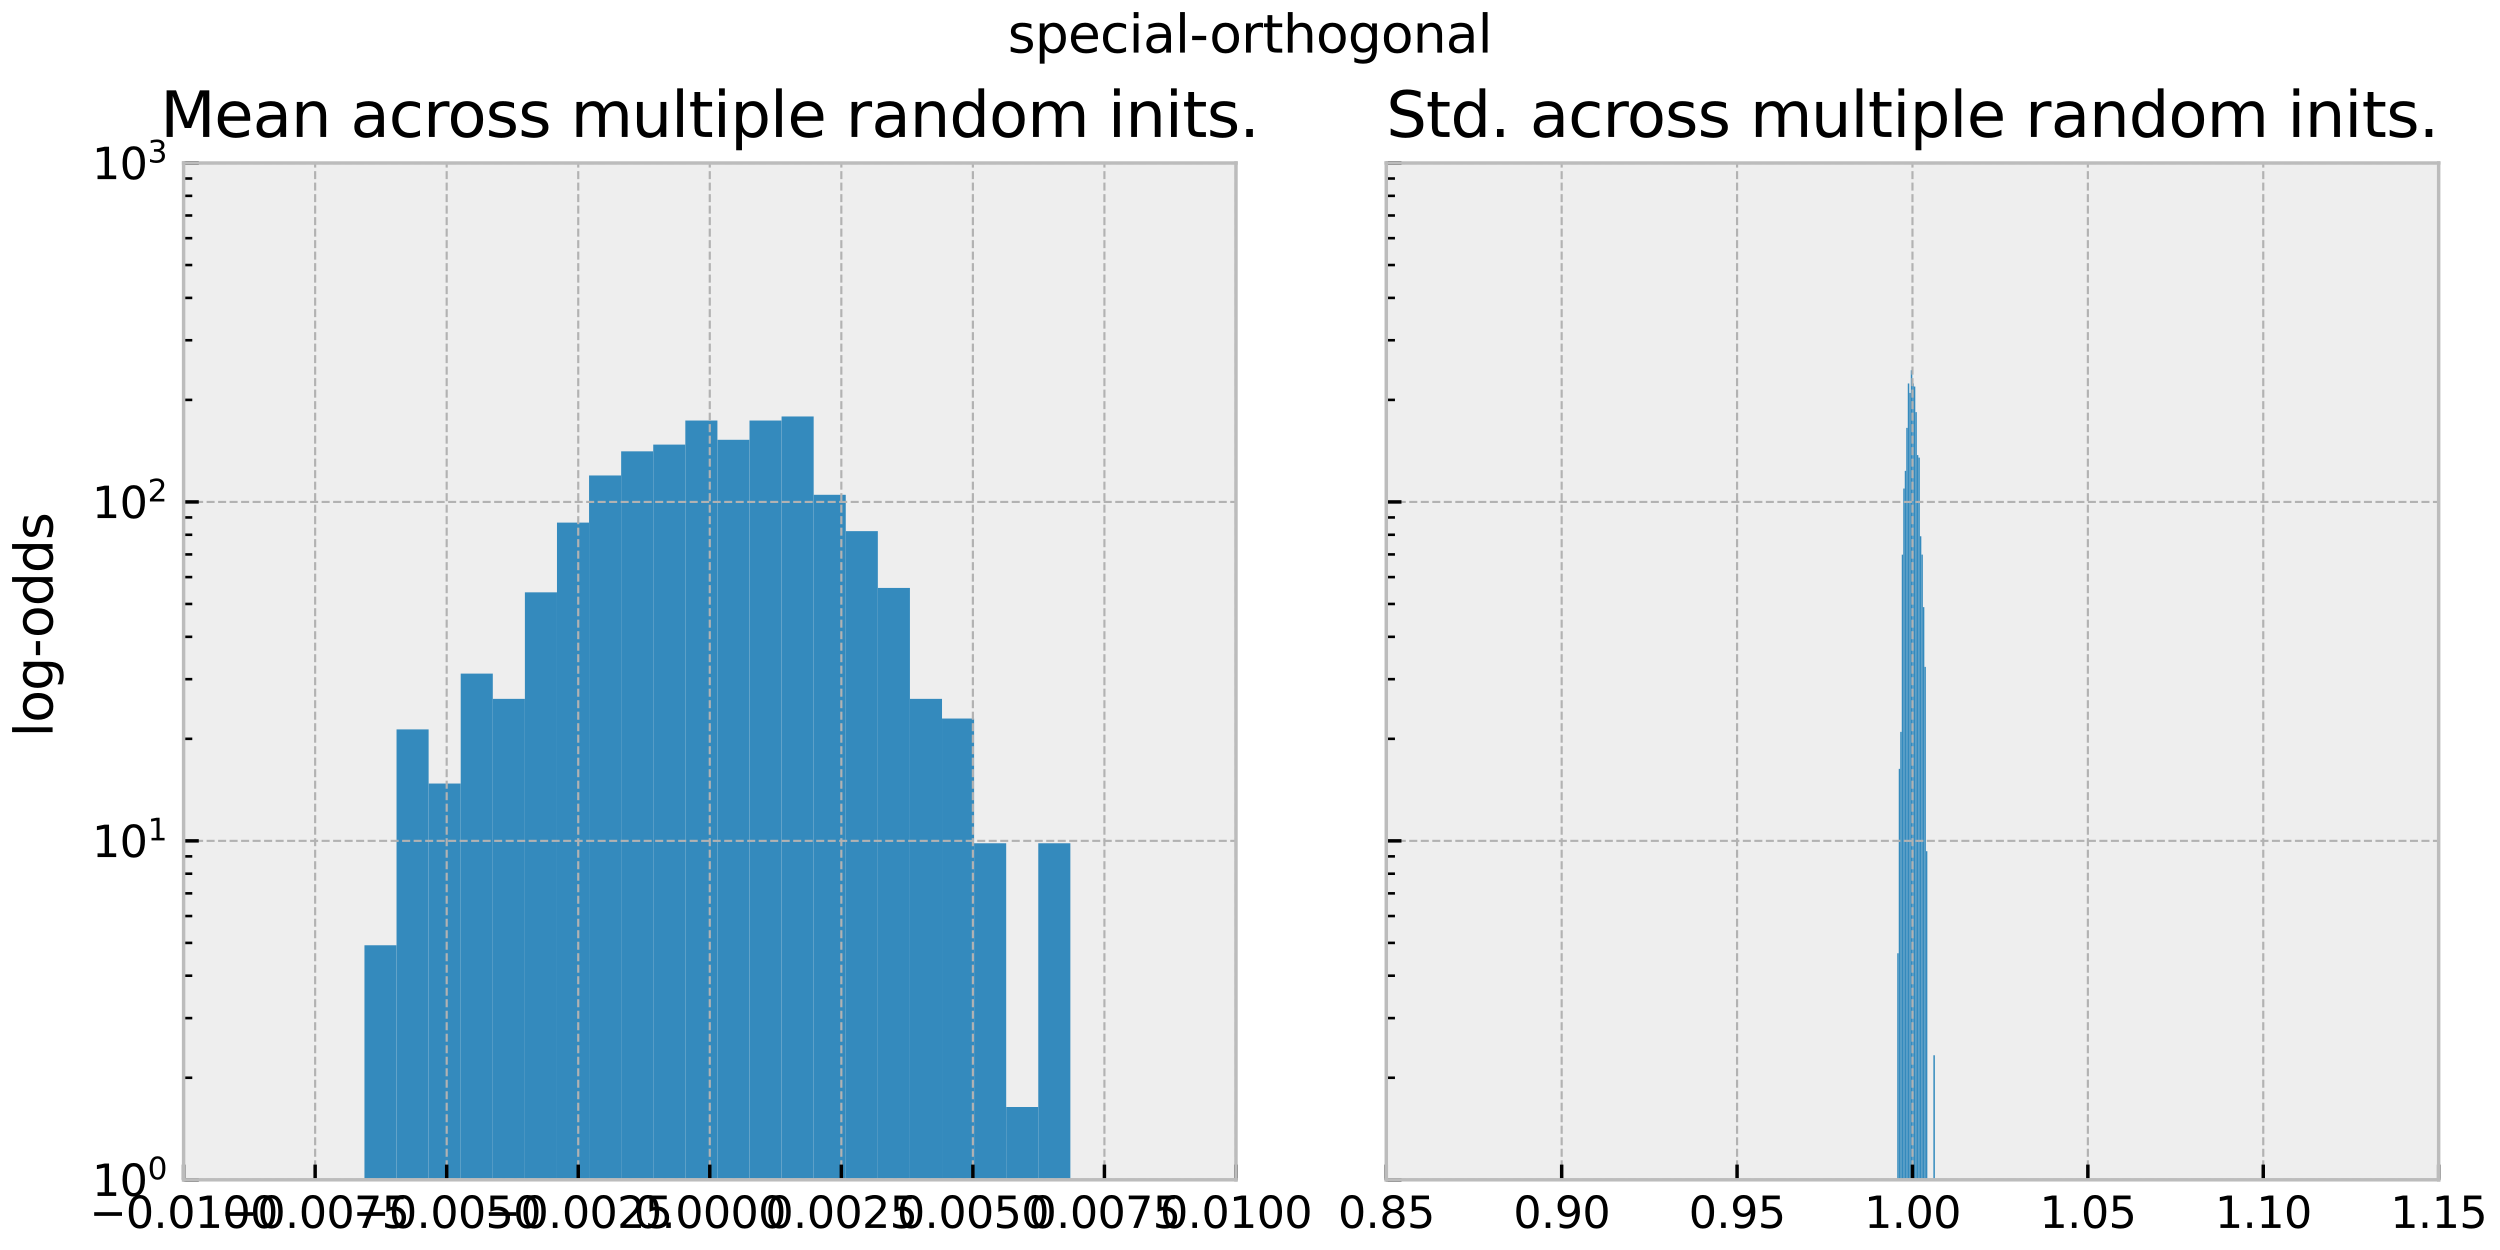 <?xml version="1.0" encoding="utf-8" standalone="no"?>
<!DOCTYPE svg PUBLIC "-//W3C//DTD SVG 1.1//EN"
  "http://www.w3.org/Graphics/SVG/1.1/DTD/svg11.dtd">
<svg xmlns:xlink="http://www.w3.org/1999/xlink" width="576pt" height="288pt" viewBox="0 0 576 288" xmlns="http://www.w3.org/2000/svg" version="1.1">
 <defs>
  <style type="text/css">*{stroke-linejoin: round; stroke-linecap: butt}</style>
 </defs>
 <g id="figure_1">
  <g id="patch_1">
   <path d="M 0 288 
L 576 288 
L 576 0 
L 0 0 
z
" style="fill: #ffffff"/>
  </g>
  <g id="axes_1">
   <g id="patch_2">
    <path d="M 42.3 271.822 
L 284.769 271.822 
L 284.769 37.556 
L 42.3 37.556 
z
" style="fill: #eeeeee"/>
   </g>
   <g id="patch_3">
    <path d="M 83.97 78360.293 
L 91.363 78360.293 
L 91.363 217.789 
L 83.97 217.789 
z
" clip-path="url(#p11e257afd2)" style="fill: #348abd"/>
   </g>
   <g id="patch_4">
    <path d="M 91.363 78360.293 
L 98.756 78360.293 
L 98.756 168.061 
L 91.363 168.061 
z
" clip-path="url(#p11e257afd2)" style="fill: #348abd"/>
   </g>
   <g id="patch_5">
    <path d="M 98.756 78360.293 
L 106.148 78360.293 
L 106.148 180.531 
L 98.756 180.531 
z
" clip-path="url(#p11e257afd2)" style="fill: #348abd"/>
   </g>
   <g id="patch_6">
    <path d="M 106.148 78360.293 
L 113.541 78360.293 
L 113.541 155.191 
L 106.148 155.191 
z
" clip-path="url(#p11e257afd2)" style="fill: #348abd"/>
   </g>
   <g id="patch_7">
    <path d="M 113.541 78360.293 
L 120.934 78360.293 
L 120.934 161.019 
L 113.541 161.019 
z
" clip-path="url(#p11e257afd2)" style="fill: #348abd"/>
   </g>
   <g id="patch_8">
    <path d="M 120.934 78360.293 
L 128.327 78360.293 
L 128.327 136.468 
L 120.934 136.468 
z
" clip-path="url(#p11e257afd2)" style="fill: #348abd"/>
   </g>
   <g id="patch_9">
    <path d="M 128.327 78360.293 
L 135.719 78360.293 
L 135.719 120.401 
L 128.327 120.401 
z
" clip-path="url(#p11e257afd2)" style="fill: #348abd"/>
   </g>
   <g id="patch_10">
    <path d="M 135.719 78360.293 
L 143.112 78360.293 
L 143.112 109.543 
L 135.719 109.543 
z
" clip-path="url(#p11e257afd2)" style="fill: #348abd"/>
   </g>
   <g id="patch_11">
    <path d="M 143.112 78360.293 
L 150.505 78360.293 
L 150.505 103.985 
L 143.112 103.985 
z
" clip-path="url(#p11e257afd2)" style="fill: #348abd"/>
   </g>
   <g id="patch_12">
    <path d="M 150.505 78360.293 
L 157.898 78360.293 
L 157.898 102.443 
L 150.505 102.443 
z
" clip-path="url(#p11e257afd2)" style="fill: #348abd"/>
   </g>
   <g id="patch_13">
    <path d="M 157.898 78360.293 
L 165.291 78360.293 
L 165.291 96.894 
L 157.898 96.894 
z
" clip-path="url(#p11e257afd2)" style="fill: #348abd"/>
   </g>
   <g id="patch_14">
    <path d="M 165.291 78360.293 
L 172.683 78360.293 
L 172.683 101.331 
L 165.291 101.331 
z
" clip-path="url(#p11e257afd2)" style="fill: #348abd"/>
   </g>
   <g id="patch_15">
    <path d="M 172.683 78360.293 
L 180.076 78360.293 
L 180.076 96.894 
L 172.683 96.894 
z
" clip-path="url(#p11e257afd2)" style="fill: #348abd"/>
   </g>
   <g id="patch_16">
    <path d="M 180.076 78360.293 
L 187.469 78360.293 
L 187.469 95.947 
L 180.076 95.947 
z
" clip-path="url(#p11e257afd2)" style="fill: #348abd"/>
   </g>
   <g id="patch_17">
    <path d="M 187.469 78360.293 
L 194.862 78360.293 
L 194.862 114.005 
L 187.469 114.005 
z
" clip-path="url(#p11e257afd2)" style="fill: #348abd"/>
   </g>
   <g id="patch_18">
    <path d="M 194.862 78360.293 
L 202.254 78360.293 
L 202.254 122.377 
L 194.862 122.377 
z
" clip-path="url(#p11e257afd2)" style="fill: #348abd"/>
   </g>
   <g id="patch_19">
    <path d="M 202.254 78360.293 
L 209.647 78360.293 
L 209.647 135.456 
L 202.254 135.456 
z
" clip-path="url(#p11e257afd2)" style="fill: #348abd"/>
   </g>
   <g id="patch_20">
    <path d="M 209.647 78360.293 
L 217.04 78360.293 
L 217.04 161.019 
L 209.647 161.019 
z
" clip-path="url(#p11e257afd2)" style="fill: #348abd"/>
   </g>
   <g id="patch_21">
    <path d="M 217.04 78360.293 
L 224.433 78360.293 
L 224.433 165.547 
L 217.04 165.547 
z
" clip-path="url(#p11e257afd2)" style="fill: #348abd"/>
   </g>
   <g id="patch_22">
    <path d="M 224.433 78360.293 
L 231.826 78360.293 
L 231.826 194.282 
L 224.433 194.282 
z
" clip-path="url(#p11e257afd2)" style="fill: #348abd"/>
   </g>
   <g id="patch_23">
    <path d="M 231.826 78360.293 
L 239.218 78360.293 
L 239.218 255.047 
L 231.826 255.047 
z
" clip-path="url(#p11e257afd2)" style="fill: #348abd"/>
   </g>
   <g id="patch_24">
    <path d="M 239.218 78360.293 
L 246.611 78360.293 
L 246.611 194.282 
L 239.218 194.282 
z
" clip-path="url(#p11e257afd2)" style="fill: #348abd"/>
   </g>
   <g id="matplotlib.axis_1">
    <g id="xtick_1">
     <g id="line2d_1">
      <path d="M 42.3 271.822 
L 42.3 37.556 
" clip-path="url(#p11e257afd2)" style="fill: none; stroke-dasharray: 1.85,0.8; stroke-dashoffset: 0; stroke: #b2b2b2; stroke-width: 0.5"/>
     </g>
     <g id="line2d_2">
      <defs>
       <path id="mfe37fc5cc6" d="M 0 0 
L 0 -3.5 
" style="stroke: #000000; stroke-width: 0.8"/>
      </defs>
      <g>
       <use xlink:href="#mfe37fc5cc6" x="42.3" y="271.822" style="stroke: #000000; stroke-width: 0.8"/>
      </g>
     </g>
     <g id="text_1">
      <!-- −0.0100 -->
      <g transform="translate(20.614 282.92)scale(0.1 -0.1)">
       <defs>
        <path id="DejaVuSans-2212" d="M 678 2272 
L 4684 2272 
L 4684 1741 
L 678 1741 
L 678 2272 
z
" transform="scale(0.016)"/>
        <path id="DejaVuSans-30" d="M 2034 4250 
Q 1547 4250 1301 3770 
Q 1056 3291 1056 2328 
Q 1056 1369 1301 889 
Q 1547 409 2034 409 
Q 2525 409 2770 889 
Q 3016 1369 3016 2328 
Q 3016 3291 2770 3770 
Q 2525 4250 2034 4250 
z
M 2034 4750 
Q 2819 4750 3233 4129 
Q 3647 3509 3647 2328 
Q 3647 1150 3233 529 
Q 2819 -91 2034 -91 
Q 1250 -91 836 529 
Q 422 1150 422 2328 
Q 422 3509 836 4129 
Q 1250 4750 2034 4750 
z
" transform="scale(0.016)"/>
        <path id="DejaVuSans-2e" d="M 684 794 
L 1344 794 
L 1344 0 
L 684 0 
L 684 794 
z
" transform="scale(0.016)"/>
        <path id="DejaVuSans-31" d="M 794 531 
L 1825 531 
L 1825 4091 
L 703 3866 
L 703 4441 
L 1819 4666 
L 2450 4666 
L 2450 531 
L 3481 531 
L 3481 0 
L 794 0 
L 794 531 
z
" transform="scale(0.016)"/>
       </defs>
       <use xlink:href="#DejaVuSans-2212"/>
       <use xlink:href="#DejaVuSans-30" x="83.789"/>
       <use xlink:href="#DejaVuSans-2e" x="147.412"/>
       <use xlink:href="#DejaVuSans-30" x="179.199"/>
       <use xlink:href="#DejaVuSans-31" x="242.822"/>
       <use xlink:href="#DejaVuSans-30" x="306.445"/>
       <use xlink:href="#DejaVuSans-30" x="370.068"/>
      </g>
     </g>
    </g>
    <g id="xtick_2">
     <g id="line2d_3">
      <path d="M 72.608 271.822 
L 72.608 37.556 
" clip-path="url(#p11e257afd2)" style="fill: none; stroke-dasharray: 1.85,0.8; stroke-dashoffset: 0; stroke: #b2b2b2; stroke-width: 0.5"/>
     </g>
     <g id="line2d_4">
      <g>
       <use xlink:href="#mfe37fc5cc6" x="72.608" y="271.822" style="stroke: #000000; stroke-width: 0.8"/>
      </g>
     </g>
     <g id="text_2">
      <!-- −0.0075 -->
      <g transform="translate(50.923 282.92)scale(0.1 -0.1)">
       <defs>
        <path id="DejaVuSans-37" d="M 525 4666 
L 3525 4666 
L 3525 4397 
L 1831 0 
L 1172 0 
L 2766 4134 
L 525 4134 
L 525 4666 
z
" transform="scale(0.016)"/>
        <path id="DejaVuSans-35" d="M 691 4666 
L 3169 4666 
L 3169 4134 
L 1269 4134 
L 1269 2991 
Q 1406 3038 1543 3061 
Q 1681 3084 1819 3084 
Q 2600 3084 3056 2656 
Q 3513 2228 3513 1497 
Q 3513 744 3044 326 
Q 2575 -91 1722 -91 
Q 1428 -91 1123 -41 
Q 819 9 494 109 
L 494 744 
Q 775 591 1075 516 
Q 1375 441 1709 441 
Q 2250 441 2565 725 
Q 2881 1009 2881 1497 
Q 2881 1984 2565 2268 
Q 2250 2553 1709 2553 
Q 1456 2553 1204 2497 
Q 953 2441 691 2322 
L 691 4666 
z
" transform="scale(0.016)"/>
       </defs>
       <use xlink:href="#DejaVuSans-2212"/>
       <use xlink:href="#DejaVuSans-30" x="83.789"/>
       <use xlink:href="#DejaVuSans-2e" x="147.412"/>
       <use xlink:href="#DejaVuSans-30" x="179.199"/>
       <use xlink:href="#DejaVuSans-30" x="242.822"/>
       <use xlink:href="#DejaVuSans-37" x="306.445"/>
       <use xlink:href="#DejaVuSans-35" x="370.068"/>
      </g>
     </g>
    </g>
    <g id="xtick_3">
     <g id="line2d_5">
      <path d="M 102.917 271.822 
L 102.917 37.556 
" clip-path="url(#p11e257afd2)" style="fill: none; stroke-dasharray: 1.85,0.8; stroke-dashoffset: 0; stroke: #b2b2b2; stroke-width: 0.5"/>
     </g>
     <g id="line2d_6">
      <g>
       <use xlink:href="#mfe37fc5cc6" x="102.917" y="271.822" style="stroke: #000000; stroke-width: 0.8"/>
      </g>
     </g>
     <g id="text_3">
      <!-- −0.0050 -->
      <g transform="translate(81.232 282.92)scale(0.1 -0.1)">
       <use xlink:href="#DejaVuSans-2212"/>
       <use xlink:href="#DejaVuSans-30" x="83.789"/>
       <use xlink:href="#DejaVuSans-2e" x="147.412"/>
       <use xlink:href="#DejaVuSans-30" x="179.199"/>
       <use xlink:href="#DejaVuSans-30" x="242.822"/>
       <use xlink:href="#DejaVuSans-35" x="306.445"/>
       <use xlink:href="#DejaVuSans-30" x="370.068"/>
      </g>
     </g>
    </g>
    <g id="xtick_4">
     <g id="line2d_7">
      <path d="M 133.226 271.822 
L 133.226 37.556 
" clip-path="url(#p11e257afd2)" style="fill: none; stroke-dasharray: 1.85,0.8; stroke-dashoffset: 0; stroke: #b2b2b2; stroke-width: 0.5"/>
     </g>
     <g id="line2d_8">
      <g>
       <use xlink:href="#mfe37fc5cc6" x="133.226" y="271.822" style="stroke: #000000; stroke-width: 0.8"/>
      </g>
     </g>
     <g id="text_4">
      <!-- −0.0025 -->
      <g transform="translate(111.54 282.92)scale(0.1 -0.1)">
       <defs>
        <path id="DejaVuSans-32" d="M 1228 531 
L 3431 531 
L 3431 0 
L 469 0 
L 469 531 
Q 828 903 1448 1529 
Q 2069 2156 2228 2338 
Q 2531 2678 2651 2914 
Q 2772 3150 2772 3378 
Q 2772 3750 2511 3984 
Q 2250 4219 1831 4219 
Q 1534 4219 1204 4116 
Q 875 4013 500 3803 
L 500 4441 
Q 881 4594 1212 4672 
Q 1544 4750 1819 4750 
Q 2544 4750 2975 4387 
Q 3406 4025 3406 3419 
Q 3406 3131 3298 2873 
Q 3191 2616 2906 2266 
Q 2828 2175 2409 1742 
Q 1991 1309 1228 531 
z
" transform="scale(0.016)"/>
       </defs>
       <use xlink:href="#DejaVuSans-2212"/>
       <use xlink:href="#DejaVuSans-30" x="83.789"/>
       <use xlink:href="#DejaVuSans-2e" x="147.412"/>
       <use xlink:href="#DejaVuSans-30" x="179.199"/>
       <use xlink:href="#DejaVuSans-30" x="242.822"/>
       <use xlink:href="#DejaVuSans-32" x="306.445"/>
       <use xlink:href="#DejaVuSans-35" x="370.068"/>
      </g>
     </g>
    </g>
    <g id="xtick_5">
     <g id="line2d_9">
      <path d="M 163.534 271.822 
L 163.534 37.556 
" clip-path="url(#p11e257afd2)" style="fill: none; stroke-dasharray: 1.85,0.8; stroke-dashoffset: 0; stroke: #b2b2b2; stroke-width: 0.5"/>
     </g>
     <g id="line2d_10">
      <g>
       <use xlink:href="#mfe37fc5cc6" x="163.534" y="271.822" style="stroke: #000000; stroke-width: 0.8"/>
      </g>
     </g>
     <g id="text_5">
      <!-- 0.0000 -->
      <g transform="translate(146.039 282.92)scale(0.1 -0.1)">
       <use xlink:href="#DejaVuSans-30"/>
       <use xlink:href="#DejaVuSans-2e" x="63.623"/>
       <use xlink:href="#DejaVuSans-30" x="95.41"/>
       <use xlink:href="#DejaVuSans-30" x="159.033"/>
       <use xlink:href="#DejaVuSans-30" x="222.656"/>
       <use xlink:href="#DejaVuSans-30" x="286.279"/>
      </g>
     </g>
    </g>
    <g id="xtick_6">
     <g id="line2d_11">
      <path d="M 193.843 271.822 
L 193.843 37.556 
" clip-path="url(#p11e257afd2)" style="fill: none; stroke-dasharray: 1.85,0.8; stroke-dashoffset: 0; stroke: #b2b2b2; stroke-width: 0.5"/>
     </g>
     <g id="line2d_12">
      <g>
       <use xlink:href="#mfe37fc5cc6" x="193.843" y="271.822" style="stroke: #000000; stroke-width: 0.8"/>
      </g>
     </g>
     <g id="text_6">
      <!-- 0.0025 -->
      <g transform="translate(176.348 282.92)scale(0.1 -0.1)">
       <use xlink:href="#DejaVuSans-30"/>
       <use xlink:href="#DejaVuSans-2e" x="63.623"/>
       <use xlink:href="#DejaVuSans-30" x="95.41"/>
       <use xlink:href="#DejaVuSans-30" x="159.033"/>
       <use xlink:href="#DejaVuSans-32" x="222.656"/>
       <use xlink:href="#DejaVuSans-35" x="286.279"/>
      </g>
     </g>
    </g>
    <g id="xtick_7">
     <g id="line2d_13">
      <path d="M 224.152 271.822 
L 224.152 37.556 
" clip-path="url(#p11e257afd2)" style="fill: none; stroke-dasharray: 1.85,0.8; stroke-dashoffset: 0; stroke: #b2b2b2; stroke-width: 0.5"/>
     </g>
     <g id="line2d_14">
      <g>
       <use xlink:href="#mfe37fc5cc6" x="224.152" y="271.822" style="stroke: #000000; stroke-width: 0.8"/>
      </g>
     </g>
     <g id="text_7">
      <!-- 0.0050 -->
      <g transform="translate(206.656 282.92)scale(0.1 -0.1)">
       <use xlink:href="#DejaVuSans-30"/>
       <use xlink:href="#DejaVuSans-2e" x="63.623"/>
       <use xlink:href="#DejaVuSans-30" x="95.41"/>
       <use xlink:href="#DejaVuSans-30" x="159.033"/>
       <use xlink:href="#DejaVuSans-35" x="222.656"/>
       <use xlink:href="#DejaVuSans-30" x="286.279"/>
      </g>
     </g>
    </g>
    <g id="xtick_8">
     <g id="line2d_15">
      <path d="M 254.46 271.822 
L 254.46 37.556 
" clip-path="url(#p11e257afd2)" style="fill: none; stroke-dasharray: 1.85,0.8; stroke-dashoffset: 0; stroke: #b2b2b2; stroke-width: 0.5"/>
     </g>
     <g id="line2d_16">
      <g>
       <use xlink:href="#mfe37fc5cc6" x="254.46" y="271.822" style="stroke: #000000; stroke-width: 0.8"/>
      </g>
     </g>
     <g id="text_8">
      <!-- 0.0075 -->
      <g transform="translate(236.965 282.92)scale(0.1 -0.1)">
       <use xlink:href="#DejaVuSans-30"/>
       <use xlink:href="#DejaVuSans-2e" x="63.623"/>
       <use xlink:href="#DejaVuSans-30" x="95.41"/>
       <use xlink:href="#DejaVuSans-30" x="159.033"/>
       <use xlink:href="#DejaVuSans-37" x="222.656"/>
       <use xlink:href="#DejaVuSans-35" x="286.279"/>
      </g>
     </g>
    </g>
    <g id="xtick_9">
     <g id="line2d_17">
      <path d="M 284.769 271.822 
L 284.769 37.556 
" clip-path="url(#p11e257afd2)" style="fill: none; stroke-dasharray: 1.85,0.8; stroke-dashoffset: 0; stroke: #b2b2b2; stroke-width: 0.5"/>
     </g>
     <g id="line2d_18">
      <g>
       <use xlink:href="#mfe37fc5cc6" x="284.769" y="271.822" style="stroke: #000000; stroke-width: 0.8"/>
      </g>
     </g>
     <g id="text_9">
      <!-- 0.0100 -->
      <g transform="translate(267.274 282.92)scale(0.1 -0.1)">
       <use xlink:href="#DejaVuSans-30"/>
       <use xlink:href="#DejaVuSans-2e" x="63.623"/>
       <use xlink:href="#DejaVuSans-30" x="95.41"/>
       <use xlink:href="#DejaVuSans-31" x="159.033"/>
       <use xlink:href="#DejaVuSans-30" x="222.656"/>
       <use xlink:href="#DejaVuSans-30" x="286.279"/>
      </g>
     </g>
    </g>
   </g>
   <g id="matplotlib.axis_2">
    <g id="ytick_1">
     <g id="line2d_19">
      <path d="M 42.3 271.822 
L 284.769 271.822 
" clip-path="url(#p11e257afd2)" style="fill: none; stroke-dasharray: 1.85,0.8; stroke-dashoffset: 0; stroke: #b2b2b2; stroke-width: 0.5"/>
     </g>
     <g id="line2d_20">
      <defs>
       <path id="m4c94a0cc96" d="M 0 0 
L 3.5 0 
" style="stroke: #000000; stroke-width: 0.8"/>
      </defs>
      <g>
       <use xlink:href="#m4c94a0cc96" x="42.3" y="271.822" style="stroke: #000000; stroke-width: 0.8"/>
      </g>
     </g>
     <g id="text_10">
      <!-- $\mathdefault{10^{0}}$ -->
      <g transform="translate(21.2 275.621)scale(0.1 -0.1)">
       <use xlink:href="#DejaVuSans-31" transform="translate(0 0.766)"/>
       <use xlink:href="#DejaVuSans-30" transform="translate(63.623 0.766)"/>
       <use xlink:href="#DejaVuSans-30" transform="translate(128.203 39.047)scale(0.7)"/>
      </g>
     </g>
    </g>
    <g id="ytick_2">
     <g id="line2d_21">
      <path d="M 42.3 193.733 
L 284.769 193.733 
" clip-path="url(#p11e257afd2)" style="fill: none; stroke-dasharray: 1.85,0.8; stroke-dashoffset: 0; stroke: #b2b2b2; stroke-width: 0.5"/>
     </g>
     <g id="line2d_22">
      <g>
       <use xlink:href="#m4c94a0cc96" x="42.3" y="193.733" style="stroke: #000000; stroke-width: 0.8"/>
      </g>
     </g>
     <g id="text_11">
      <!-- $\mathdefault{10^{1}}$ -->
      <g transform="translate(21.2 197.532)scale(0.1 -0.1)">
       <use xlink:href="#DejaVuSans-31" transform="translate(0 0.684)"/>
       <use xlink:href="#DejaVuSans-30" transform="translate(63.623 0.684)"/>
       <use xlink:href="#DejaVuSans-31" transform="translate(128.203 38.966)scale(0.7)"/>
      </g>
     </g>
    </g>
    <g id="ytick_3">
     <g id="line2d_23">
      <path d="M 42.3 115.645 
L 284.769 115.645 
" clip-path="url(#p11e257afd2)" style="fill: none; stroke-dasharray: 1.85,0.8; stroke-dashoffset: 0; stroke: #b2b2b2; stroke-width: 0.5"/>
     </g>
     <g id="line2d_24">
      <g>
       <use xlink:href="#m4c94a0cc96" x="42.3" y="115.645" style="stroke: #000000; stroke-width: 0.8"/>
      </g>
     </g>
     <g id="text_12">
      <!-- $\mathdefault{10^{2}}$ -->
      <g transform="translate(21.2 119.444)scale(0.1 -0.1)">
       <use xlink:href="#DejaVuSans-31" transform="translate(0 0.766)"/>
       <use xlink:href="#DejaVuSans-30" transform="translate(63.623 0.766)"/>
       <use xlink:href="#DejaVuSans-32" transform="translate(128.203 39.047)scale(0.7)"/>
      </g>
     </g>
    </g>
    <g id="ytick_4">
     <g id="line2d_25">
      <path d="M 42.3 37.556 
L 284.769 37.556 
" clip-path="url(#p11e257afd2)" style="fill: none; stroke-dasharray: 1.85,0.8; stroke-dashoffset: 0; stroke: #b2b2b2; stroke-width: 0.5"/>
     </g>
     <g id="line2d_26">
      <g>
       <use xlink:href="#m4c94a0cc96" x="42.3" y="37.556" style="stroke: #000000; stroke-width: 0.8"/>
      </g>
     </g>
     <g id="text_13">
      <!-- $\mathdefault{10^{3}}$ -->
      <g transform="translate(21.2 41.355)scale(0.1 -0.1)">
       <defs>
        <path id="DejaVuSans-33" d="M 2597 2516 
Q 3050 2419 3304 2112 
Q 3559 1806 3559 1356 
Q 3559 666 3084 287 
Q 2609 -91 1734 -91 
Q 1441 -91 1130 -33 
Q 819 25 488 141 
L 488 750 
Q 750 597 1062 519 
Q 1375 441 1716 441 
Q 2309 441 2620 675 
Q 2931 909 2931 1356 
Q 2931 1769 2642 2001 
Q 2353 2234 1838 2234 
L 1294 2234 
L 1294 2753 
L 1863 2753 
Q 2328 2753 2575 2939 
Q 2822 3125 2822 3475 
Q 2822 3834 2567 4026 
Q 2313 4219 1838 4219 
Q 1578 4219 1281 4162 
Q 984 4106 628 3988 
L 628 4550 
Q 988 4650 1302 4700 
Q 1616 4750 1894 4750 
Q 2613 4750 3031 4423 
Q 3450 4097 3450 3541 
Q 3450 3153 3228 2886 
Q 3006 2619 2597 2516 
z
" transform="scale(0.016)"/>
       </defs>
       <use xlink:href="#DejaVuSans-31" transform="translate(0 0.766)"/>
       <use xlink:href="#DejaVuSans-30" transform="translate(63.623 0.766)"/>
       <use xlink:href="#DejaVuSans-33" transform="translate(128.203 39.047)scale(0.7)"/>
      </g>
     </g>
    </g>
    <g id="ytick_5">
     <g id="line2d_27">
      <defs>
       <path id="m7f6968f8ca" d="M 0 0 
L 2 0 
" style="stroke: #000000; stroke-width: 0.6"/>
      </defs>
      <g>
       <use xlink:href="#m7f6968f8ca" x="42.3" y="248.315" style="stroke: #000000; stroke-width: 0.6"/>
      </g>
     </g>
    </g>
    <g id="ytick_6">
     <g id="line2d_28">
      <g>
       <use xlink:href="#m7f6968f8ca" x="42.3" y="234.564" style="stroke: #000000; stroke-width: 0.6"/>
      </g>
     </g>
    </g>
    <g id="ytick_7">
     <g id="line2d_29">
      <g>
       <use xlink:href="#m7f6968f8ca" x="42.3" y="224.808" style="stroke: #000000; stroke-width: 0.6"/>
      </g>
     </g>
    </g>
    <g id="ytick_8">
     <g id="line2d_30">
      <g>
       <use xlink:href="#m7f6968f8ca" x="42.3" y="217.24" style="stroke: #000000; stroke-width: 0.6"/>
      </g>
     </g>
    </g>
    <g id="ytick_9">
     <g id="line2d_31">
      <g>
       <use xlink:href="#m7f6968f8ca" x="42.3" y="211.057" style="stroke: #000000; stroke-width: 0.6"/>
      </g>
     </g>
    </g>
    <g id="ytick_10">
     <g id="line2d_32">
      <g>
       <use xlink:href="#m7f6968f8ca" x="42.3" y="205.829" style="stroke: #000000; stroke-width: 0.6"/>
      </g>
     </g>
    </g>
    <g id="ytick_11">
     <g id="line2d_33">
      <g>
       <use xlink:href="#m7f6968f8ca" x="42.3" y="201.301" style="stroke: #000000; stroke-width: 0.6"/>
      </g>
     </g>
    </g>
    <g id="ytick_12">
     <g id="line2d_34">
      <g>
       <use xlink:href="#m7f6968f8ca" x="42.3" y="197.306" style="stroke: #000000; stroke-width: 0.6"/>
      </g>
     </g>
    </g>
    <g id="ytick_13">
     <g id="line2d_35">
      <g>
       <use xlink:href="#m7f6968f8ca" x="42.3" y="170.226" style="stroke: #000000; stroke-width: 0.6"/>
      </g>
     </g>
    </g>
    <g id="ytick_14">
     <g id="line2d_36">
      <g>
       <use xlink:href="#m7f6968f8ca" x="42.3" y="156.475" style="stroke: #000000; stroke-width: 0.6"/>
      </g>
     </g>
    </g>
    <g id="ytick_15">
     <g id="line2d_37">
      <g>
       <use xlink:href="#m7f6968f8ca" x="42.3" y="146.719" style="stroke: #000000; stroke-width: 0.6"/>
      </g>
     </g>
    </g>
    <g id="ytick_16">
     <g id="line2d_38">
      <g>
       <use xlink:href="#m7f6968f8ca" x="42.3" y="139.152" style="stroke: #000000; stroke-width: 0.6"/>
      </g>
     </g>
    </g>
    <g id="ytick_17">
     <g id="line2d_39">
      <g>
       <use xlink:href="#m7f6968f8ca" x="42.3" y="132.969" style="stroke: #000000; stroke-width: 0.6"/>
      </g>
     </g>
    </g>
    <g id="ytick_18">
     <g id="line2d_40">
      <g>
       <use xlink:href="#m7f6968f8ca" x="42.3" y="127.741" style="stroke: #000000; stroke-width: 0.6"/>
      </g>
     </g>
    </g>
    <g id="ytick_19">
     <g id="line2d_41">
      <g>
       <use xlink:href="#m7f6968f8ca" x="42.3" y="123.212" style="stroke: #000000; stroke-width: 0.6"/>
      </g>
     </g>
    </g>
    <g id="ytick_20">
     <g id="line2d_42">
      <g>
       <use xlink:href="#m7f6968f8ca" x="42.3" y="119.218" style="stroke: #000000; stroke-width: 0.6"/>
      </g>
     </g>
    </g>
    <g id="ytick_21">
     <g id="line2d_43">
      <g>
       <use xlink:href="#m7f6968f8ca" x="42.3" y="92.138" style="stroke: #000000; stroke-width: 0.6"/>
      </g>
     </g>
    </g>
    <g id="ytick_22">
     <g id="line2d_44">
      <g>
       <use xlink:href="#m7f6968f8ca" x="42.3" y="78.387" style="stroke: #000000; stroke-width: 0.6"/>
      </g>
     </g>
    </g>
    <g id="ytick_23">
     <g id="line2d_45">
      <g>
       <use xlink:href="#m7f6968f8ca" x="42.3" y="68.631" style="stroke: #000000; stroke-width: 0.6"/>
      </g>
     </g>
    </g>
    <g id="ytick_24">
     <g id="line2d_46">
      <g>
       <use xlink:href="#m7f6968f8ca" x="42.3" y="61.063" style="stroke: #000000; stroke-width: 0.6"/>
      </g>
     </g>
    </g>
    <g id="ytick_25">
     <g id="line2d_47">
      <g>
       <use xlink:href="#m7f6968f8ca" x="42.3" y="54.88" style="stroke: #000000; stroke-width: 0.6"/>
      </g>
     </g>
    </g>
    <g id="ytick_26">
     <g id="line2d_48">
      <g>
       <use xlink:href="#m7f6968f8ca" x="42.3" y="49.652" style="stroke: #000000; stroke-width: 0.6"/>
      </g>
     </g>
    </g>
    <g id="ytick_27">
     <g id="line2d_49">
      <g>
       <use xlink:href="#m7f6968f8ca" x="42.3" y="45.124" style="stroke: #000000; stroke-width: 0.6"/>
      </g>
     </g>
    </g>
    <g id="ytick_28">
     <g id="line2d_50">
      <g>
       <use xlink:href="#m7f6968f8ca" x="42.3" y="41.129" style="stroke: #000000; stroke-width: 0.6"/>
      </g>
     </g>
    </g>
   </g>
   <g id="patch_25">
    <path d="M 42.3 271.822 
L 42.3 37.556 
" style="fill: none; stroke: #bcbcbc; stroke-width: 0.8; stroke-linejoin: miter; stroke-linecap: square"/>
   </g>
   <g id="patch_26">
    <path d="M 284.769 271.822 
L 284.769 37.556 
" style="fill: none; stroke: #bcbcbc; stroke-width: 0.8; stroke-linejoin: miter; stroke-linecap: square"/>
   </g>
   <g id="patch_27">
    <path d="M 42.3 271.822 
L 284.769 271.822 
" style="fill: none; stroke: #bcbcbc; stroke-width: 0.8; stroke-linejoin: miter; stroke-linecap: square"/>
   </g>
   <g id="patch_28">
    <path d="M 42.3 37.556 
L 284.769 37.556 
" style="fill: none; stroke: #bcbcbc; stroke-width: 0.8; stroke-linejoin: miter; stroke-linecap: square"/>
   </g>
   <g id="text_14">
    <!-- Mean across multiple random inits. -->
    <g transform="translate(36.937 31.556)scale(0.144 -0.144)">
     <defs>
      <path id="DejaVuSans-4d" d="M 628 4666 
L 1569 4666 
L 2759 1491 
L 3956 4666 
L 4897 4666 
L 4897 0 
L 4281 0 
L 4281 4097 
L 3078 897 
L 2444 897 
L 1241 4097 
L 1241 0 
L 628 0 
L 628 4666 
z
" transform="scale(0.016)"/>
      <path id="DejaVuSans-65" d="M 3597 1894 
L 3597 1613 
L 953 1613 
Q 991 1019 1311 708 
Q 1631 397 2203 397 
Q 2534 397 2845 478 
Q 3156 559 3463 722 
L 3463 178 
Q 3153 47 2828 -22 
Q 2503 -91 2169 -91 
Q 1331 -91 842 396 
Q 353 884 353 1716 
Q 353 2575 817 3079 
Q 1281 3584 2069 3584 
Q 2775 3584 3186 3129 
Q 3597 2675 3597 1894 
z
M 3022 2063 
Q 3016 2534 2758 2815 
Q 2500 3097 2075 3097 
Q 1594 3097 1305 2825 
Q 1016 2553 972 2059 
L 3022 2063 
z
" transform="scale(0.016)"/>
      <path id="DejaVuSans-61" d="M 2194 1759 
Q 1497 1759 1228 1600 
Q 959 1441 959 1056 
Q 959 750 1161 570 
Q 1363 391 1709 391 
Q 2188 391 2477 730 
Q 2766 1069 2766 1631 
L 2766 1759 
L 2194 1759 
z
M 3341 1997 
L 3341 0 
L 2766 0 
L 2766 531 
Q 2569 213 2275 61 
Q 1981 -91 1556 -91 
Q 1019 -91 701 211 
Q 384 513 384 1019 
Q 384 1609 779 1909 
Q 1175 2209 1959 2209 
L 2766 2209 
L 2766 2266 
Q 2766 2663 2505 2880 
Q 2244 3097 1772 3097 
Q 1472 3097 1187 3025 
Q 903 2953 641 2809 
L 641 3341 
Q 956 3463 1253 3523 
Q 1550 3584 1831 3584 
Q 2591 3584 2966 3190 
Q 3341 2797 3341 1997 
z
" transform="scale(0.016)"/>
      <path id="DejaVuSans-6e" d="M 3513 2113 
L 3513 0 
L 2938 0 
L 2938 2094 
Q 2938 2591 2744 2837 
Q 2550 3084 2163 3084 
Q 1697 3084 1428 2787 
Q 1159 2491 1159 1978 
L 1159 0 
L 581 0 
L 581 3500 
L 1159 3500 
L 1159 2956 
Q 1366 3272 1645 3428 
Q 1925 3584 2291 3584 
Q 2894 3584 3203 3211 
Q 3513 2838 3513 2113 
z
" transform="scale(0.016)"/>
      <path id="DejaVuSans-20" transform="scale(0.016)"/>
      <path id="DejaVuSans-63" d="M 3122 3366 
L 3122 2828 
Q 2878 2963 2633 3030 
Q 2388 3097 2138 3097 
Q 1578 3097 1268 2742 
Q 959 2388 959 1747 
Q 959 1106 1268 751 
Q 1578 397 2138 397 
Q 2388 397 2633 464 
Q 2878 531 3122 666 
L 3122 134 
Q 2881 22 2623 -34 
Q 2366 -91 2075 -91 
Q 1284 -91 818 406 
Q 353 903 353 1747 
Q 353 2603 823 3093 
Q 1294 3584 2113 3584 
Q 2378 3584 2631 3529 
Q 2884 3475 3122 3366 
z
" transform="scale(0.016)"/>
      <path id="DejaVuSans-72" d="M 2631 2963 
Q 2534 3019 2420 3045 
Q 2306 3072 2169 3072 
Q 1681 3072 1420 2755 
Q 1159 2438 1159 1844 
L 1159 0 
L 581 0 
L 581 3500 
L 1159 3500 
L 1159 2956 
Q 1341 3275 1631 3429 
Q 1922 3584 2338 3584 
Q 2397 3584 2469 3576 
Q 2541 3569 2628 3553 
L 2631 2963 
z
" transform="scale(0.016)"/>
      <path id="DejaVuSans-6f" d="M 1959 3097 
Q 1497 3097 1228 2736 
Q 959 2375 959 1747 
Q 959 1119 1226 758 
Q 1494 397 1959 397 
Q 2419 397 2687 759 
Q 2956 1122 2956 1747 
Q 2956 2369 2687 2733 
Q 2419 3097 1959 3097 
z
M 1959 3584 
Q 2709 3584 3137 3096 
Q 3566 2609 3566 1747 
Q 3566 888 3137 398 
Q 2709 -91 1959 -91 
Q 1206 -91 779 398 
Q 353 888 353 1747 
Q 353 2609 779 3096 
Q 1206 3584 1959 3584 
z
" transform="scale(0.016)"/>
      <path id="DejaVuSans-73" d="M 2834 3397 
L 2834 2853 
Q 2591 2978 2328 3040 
Q 2066 3103 1784 3103 
Q 1356 3103 1142 2972 
Q 928 2841 928 2578 
Q 928 2378 1081 2264 
Q 1234 2150 1697 2047 
L 1894 2003 
Q 2506 1872 2764 1633 
Q 3022 1394 3022 966 
Q 3022 478 2636 193 
Q 2250 -91 1575 -91 
Q 1294 -91 989 -36 
Q 684 19 347 128 
L 347 722 
Q 666 556 975 473 
Q 1284 391 1588 391 
Q 1994 391 2212 530 
Q 2431 669 2431 922 
Q 2431 1156 2273 1281 
Q 2116 1406 1581 1522 
L 1381 1569 
Q 847 1681 609 1914 
Q 372 2147 372 2553 
Q 372 3047 722 3315 
Q 1072 3584 1716 3584 
Q 2034 3584 2315 3537 
Q 2597 3491 2834 3397 
z
" transform="scale(0.016)"/>
      <path id="DejaVuSans-6d" d="M 3328 2828 
Q 3544 3216 3844 3400 
Q 4144 3584 4550 3584 
Q 5097 3584 5394 3201 
Q 5691 2819 5691 2113 
L 5691 0 
L 5113 0 
L 5113 2094 
Q 5113 2597 4934 2840 
Q 4756 3084 4391 3084 
Q 3944 3084 3684 2787 
Q 3425 2491 3425 1978 
L 3425 0 
L 2847 0 
L 2847 2094 
Q 2847 2600 2669 2842 
Q 2491 3084 2119 3084 
Q 1678 3084 1418 2786 
Q 1159 2488 1159 1978 
L 1159 0 
L 581 0 
L 581 3500 
L 1159 3500 
L 1159 2956 
Q 1356 3278 1631 3431 
Q 1906 3584 2284 3584 
Q 2666 3584 2933 3390 
Q 3200 3197 3328 2828 
z
" transform="scale(0.016)"/>
      <path id="DejaVuSans-75" d="M 544 1381 
L 544 3500 
L 1119 3500 
L 1119 1403 
Q 1119 906 1312 657 
Q 1506 409 1894 409 
Q 2359 409 2629 706 
Q 2900 1003 2900 1516 
L 2900 3500 
L 3475 3500 
L 3475 0 
L 2900 0 
L 2900 538 
Q 2691 219 2414 64 
Q 2138 -91 1772 -91 
Q 1169 -91 856 284 
Q 544 659 544 1381 
z
M 1991 3584 
L 1991 3584 
z
" transform="scale(0.016)"/>
      <path id="DejaVuSans-6c" d="M 603 4863 
L 1178 4863 
L 1178 0 
L 603 0 
L 603 4863 
z
" transform="scale(0.016)"/>
      <path id="DejaVuSans-74" d="M 1172 4494 
L 1172 3500 
L 2356 3500 
L 2356 3053 
L 1172 3053 
L 1172 1153 
Q 1172 725 1289 603 
Q 1406 481 1766 481 
L 2356 481 
L 2356 0 
L 1766 0 
Q 1100 0 847 248 
Q 594 497 594 1153 
L 594 3053 
L 172 3053 
L 172 3500 
L 594 3500 
L 594 4494 
L 1172 4494 
z
" transform="scale(0.016)"/>
      <path id="DejaVuSans-69" d="M 603 3500 
L 1178 3500 
L 1178 0 
L 603 0 
L 603 3500 
z
M 603 4863 
L 1178 4863 
L 1178 4134 
L 603 4134 
L 603 4863 
z
" transform="scale(0.016)"/>
      <path id="DejaVuSans-70" d="M 1159 525 
L 1159 -1331 
L 581 -1331 
L 581 3500 
L 1159 3500 
L 1159 2969 
Q 1341 3281 1617 3432 
Q 1894 3584 2278 3584 
Q 2916 3584 3314 3078 
Q 3713 2572 3713 1747 
Q 3713 922 3314 415 
Q 2916 -91 2278 -91 
Q 1894 -91 1617 61 
Q 1341 213 1159 525 
z
M 3116 1747 
Q 3116 2381 2855 2742 
Q 2594 3103 2138 3103 
Q 1681 3103 1420 2742 
Q 1159 2381 1159 1747 
Q 1159 1113 1420 752 
Q 1681 391 2138 391 
Q 2594 391 2855 752 
Q 3116 1113 3116 1747 
z
" transform="scale(0.016)"/>
      <path id="DejaVuSans-64" d="M 2906 2969 
L 2906 4863 
L 3481 4863 
L 3481 0 
L 2906 0 
L 2906 525 
Q 2725 213 2448 61 
Q 2172 -91 1784 -91 
Q 1150 -91 751 415 
Q 353 922 353 1747 
Q 353 2572 751 3078 
Q 1150 3584 1784 3584 
Q 2172 3584 2448 3432 
Q 2725 3281 2906 2969 
z
M 947 1747 
Q 947 1113 1208 752 
Q 1469 391 1925 391 
Q 2381 391 2643 752 
Q 2906 1113 2906 1747 
Q 2906 2381 2643 2742 
Q 2381 3103 1925 3103 
Q 1469 3103 1208 2742 
Q 947 2381 947 1747 
z
" transform="scale(0.016)"/>
     </defs>
     <use xlink:href="#DejaVuSans-4d"/>
     <use xlink:href="#DejaVuSans-65" x="86.279"/>
     <use xlink:href="#DejaVuSans-61" x="147.803"/>
     <use xlink:href="#DejaVuSans-6e" x="209.082"/>
     <use xlink:href="#DejaVuSans-20" x="272.461"/>
     <use xlink:href="#DejaVuSans-61" x="304.248"/>
     <use xlink:href="#DejaVuSans-63" x="365.527"/>
     <use xlink:href="#DejaVuSans-72" x="420.508"/>
     <use xlink:href="#DejaVuSans-6f" x="459.371"/>
     <use xlink:href="#DejaVuSans-73" x="520.553"/>
     <use xlink:href="#DejaVuSans-73" x="572.652"/>
     <use xlink:href="#DejaVuSans-20" x="624.752"/>
     <use xlink:href="#DejaVuSans-6d" x="656.539"/>
     <use xlink:href="#DejaVuSans-75" x="753.951"/>
     <use xlink:href="#DejaVuSans-6c" x="817.33"/>
     <use xlink:href="#DejaVuSans-74" x="845.113"/>
     <use xlink:href="#DejaVuSans-69" x="884.322"/>
     <use xlink:href="#DejaVuSans-70" x="912.105"/>
     <use xlink:href="#DejaVuSans-6c" x="975.582"/>
     <use xlink:href="#DejaVuSans-65" x="1003.365"/>
     <use xlink:href="#DejaVuSans-20" x="1064.889"/>
     <use xlink:href="#DejaVuSans-72" x="1096.676"/>
     <use xlink:href="#DejaVuSans-61" x="1137.789"/>
     <use xlink:href="#DejaVuSans-6e" x="1199.068"/>
     <use xlink:href="#DejaVuSans-64" x="1262.447"/>
     <use xlink:href="#DejaVuSans-6f" x="1325.924"/>
     <use xlink:href="#DejaVuSans-6d" x="1387.105"/>
     <use xlink:href="#DejaVuSans-20" x="1484.518"/>
     <use xlink:href="#DejaVuSans-69" x="1516.305"/>
     <use xlink:href="#DejaVuSans-6e" x="1544.088"/>
     <use xlink:href="#DejaVuSans-69" x="1607.467"/>
     <use xlink:href="#DejaVuSans-74" x="1635.25"/>
     <use xlink:href="#DejaVuSans-73" x="1674.459"/>
     <use xlink:href="#DejaVuSans-2e" x="1726.559"/>
    </g>
   </g>
  </g>
  <g id="axes_2">
   <g id="patch_29">
    <path d="M 319.398 271.822 
L 561.867 271.822 
L 561.867 37.556 
L 319.398 37.556 
z
" style="fill: #eeeeee"/>
   </g>
   <g id="patch_30">
    <path d="M 437.123 78360.293 
L 437.47 78360.293 
L 437.47 219.631 
L 437.123 219.631 
z
" clip-path="url(#pc6ffdb6378)" style="fill: #348abd"/>
   </g>
   <g id="patch_31">
    <path d="M 437.47 78360.293 
L 437.817 78360.293 
L 437.817 177.141 
L 437.47 177.141 
z
" clip-path="url(#pc6ffdb6378)" style="fill: #348abd"/>
   </g>
   <g id="patch_32">
    <path d="M 437.817 78360.293 
L 438.164 78360.293 
L 438.164 168.622 
L 437.817 168.622 
z
" clip-path="url(#pc6ffdb6378)" style="fill: #348abd"/>
   </g>
   <g id="patch_33">
    <path d="M 438.164 78360.293 
L 438.511 78360.293 
L 438.511 127.791 
L 438.164 127.791 
z
" clip-path="url(#pc6ffdb6378)" style="fill: #348abd"/>
   </g>
   <g id="patch_34">
    <path d="M 438.511 78360.293 
L 438.858 78360.293 
L 438.858 112.566 
L 438.511 112.566 
z
" clip-path="url(#pc6ffdb6378)" style="fill: #348abd"/>
   </g>
   <g id="patch_35">
    <path d="M 438.858 78360.293 
L 439.204 78360.293 
L 439.204 108.487 
L 438.858 108.487 
z
" clip-path="url(#pc6ffdb6378)" style="fill: #348abd"/>
   </g>
   <g id="patch_36">
    <path d="M 439.204 78360.293 
L 439.551 78360.293 
L 439.551 98.576 
L 439.204 98.576 
z
" clip-path="url(#pc6ffdb6378)" style="fill: #348abd"/>
   </g>
   <g id="patch_37">
    <path d="M 439.551 78360.293 
L 439.898 78360.293 
L 439.898 88.345 
L 439.551 88.345 
z
" clip-path="url(#pc6ffdb6378)" style="fill: #348abd"/>
   </g>
   <g id="patch_38">
    <path d="M 439.898 78360.293 
L 440.245 78360.293 
L 440.245 90.529 
L 439.898 90.529 
z
" clip-path="url(#pc6ffdb6378)" style="fill: #348abd"/>
   </g>
   <g id="patch_39">
    <path d="M 440.245 78360.293 
L 440.592 78360.293 
L 440.592 85.306 
L 440.245 85.306 
z
" clip-path="url(#pc6ffdb6378)" style="fill: #348abd"/>
   </g>
   <g id="patch_40">
    <path d="M 440.592 78360.293 
L 440.939 78360.293 
L 440.939 88.345 
L 440.592 88.345 
z
" clip-path="url(#pc6ffdb6378)" style="fill: #348abd"/>
   </g>
   <g id="patch_41">
    <path d="M 440.939 78360.293 
L 441.286 78360.293 
L 441.286 89.054 
L 440.939 89.054 
z
" clip-path="url(#pc6ffdb6378)" style="fill: #348abd"/>
   </g>
   <g id="patch_42">
    <path d="M 441.286 78360.293 
L 441.633 78360.293 
L 441.633 94.96 
L 441.286 94.96 
z
" clip-path="url(#pc6ffdb6378)" style="fill: #348abd"/>
   </g>
   <g id="patch_43">
    <path d="M 441.633 78360.293 
L 441.98 78360.293 
L 441.98 104.85 
L 441.633 104.85 
z
" clip-path="url(#pc6ffdb6378)" style="fill: #348abd"/>
   </g>
   <g id="patch_44">
    <path d="M 441.98 78360.293 
L 442.326 78360.293 
L 442.326 105.43 
L 441.98 105.43 
z
" clip-path="url(#pc6ffdb6378)" style="fill: #348abd"/>
   </g>
   <g id="patch_45">
    <path d="M 442.326 78360.293 
L 442.673 78360.293 
L 442.673 123.551 
L 442.326 123.551 
z
" clip-path="url(#pc6ffdb6378)" style="fill: #348abd"/>
   </g>
   <g id="patch_46">
    <path d="M 442.673 78360.293 
L 443.02 78360.293 
L 443.02 127.787 
L 442.673 127.787 
z
" clip-path="url(#pc6ffdb6378)" style="fill: #348abd"/>
   </g>
   <g id="patch_47">
    <path d="M 443.02 78360.293 
L 443.367 78360.293 
L 443.367 139.883 
L 443.02 139.883 
z
" clip-path="url(#pc6ffdb6378)" style="fill: #348abd"/>
   </g>
   <g id="patch_48">
    <path d="M 443.367 78360.293 
L 443.714 78360.293 
L 443.714 153.643 
L 443.367 153.643 
z
" clip-path="url(#pc6ffdb6378)" style="fill: #348abd"/>
   </g>
   <g id="patch_49">
    <path d="M 443.714 78360.293 
L 444.061 78360.293 
L 444.061 196.119 
L 443.714 196.119 
z
" clip-path="url(#pc6ffdb6378)" style="fill: #348abd"/>
   </g>
   <g id="patch_50">
    <path d="M 444.061 78360.293 
L 444.408 78360.293 
L 444.408 78360.293 
L 444.061 78360.293 
z
" clip-path="url(#pc6ffdb6378)" style="fill: #348abd"/>
   </g>
   <g id="patch_51">
    <path d="M 444.408 78360.293 
L 444.755 78360.293 
L 444.755 78360.293 
L 444.408 78360.293 
z
" clip-path="url(#pc6ffdb6378)" style="fill: #348abd"/>
   </g>
   <g id="patch_52">
    <path d="M 444.755 78360.293 
L 445.102 78360.293 
L 445.102 78360.293 
L 444.755 78360.293 
z
" clip-path="url(#pc6ffdb6378)" style="fill: #348abd"/>
   </g>
   <g id="patch_53">
    <path d="M 445.102 78360.293 
L 445.449 78360.293 
L 445.449 78360.293 
L 445.102 78360.293 
z
" clip-path="url(#pc6ffdb6378)" style="fill: #348abd"/>
   </g>
   <g id="patch_54">
    <path d="M 445.449 78360.293 
L 445.795 78360.293 
L 445.795 243.133 
L 445.449 243.133 
z
" clip-path="url(#pc6ffdb6378)" style="fill: #348abd"/>
   </g>
   <g id="matplotlib.axis_3">
    <g id="xtick_10">
     <g id="line2d_51">
      <path d="M 319.398 271.822 
L 319.398 37.556 
" clip-path="url(#pc6ffdb6378)" style="fill: none; stroke-dasharray: 1.85,0.8; stroke-dashoffset: 0; stroke: #b2b2b2; stroke-width: 0.5"/>
     </g>
     <g id="line2d_52">
      <g>
       <use xlink:href="#mfe37fc5cc6" x="319.398" y="271.822" style="stroke: #000000; stroke-width: 0.8"/>
      </g>
     </g>
     <g id="text_15">
      <!-- 0.85 -->
      <g transform="translate(308.265 282.92)scale(0.1 -0.1)">
       <defs>
        <path id="DejaVuSans-38" d="M 2034 2216 
Q 1584 2216 1326 1975 
Q 1069 1734 1069 1313 
Q 1069 891 1326 650 
Q 1584 409 2034 409 
Q 2484 409 2743 651 
Q 3003 894 3003 1313 
Q 3003 1734 2745 1975 
Q 2488 2216 2034 2216 
z
M 1403 2484 
Q 997 2584 770 2862 
Q 544 3141 544 3541 
Q 544 4100 942 4425 
Q 1341 4750 2034 4750 
Q 2731 4750 3128 4425 
Q 3525 4100 3525 3541 
Q 3525 3141 3298 2862 
Q 3072 2584 2669 2484 
Q 3125 2378 3379 2068 
Q 3634 1759 3634 1313 
Q 3634 634 3220 271 
Q 2806 -91 2034 -91 
Q 1263 -91 848 271 
Q 434 634 434 1313 
Q 434 1759 690 2068 
Q 947 2378 1403 2484 
z
M 1172 3481 
Q 1172 3119 1398 2916 
Q 1625 2713 2034 2713 
Q 2441 2713 2670 2916 
Q 2900 3119 2900 3481 
Q 2900 3844 2670 4047 
Q 2441 4250 2034 4250 
Q 1625 4250 1398 4047 
Q 1172 3844 1172 3481 
z
" transform="scale(0.016)"/>
       </defs>
       <use xlink:href="#DejaVuSans-30"/>
       <use xlink:href="#DejaVuSans-2e" x="63.623"/>
       <use xlink:href="#DejaVuSans-38" x="95.41"/>
       <use xlink:href="#DejaVuSans-35" x="159.033"/>
      </g>
     </g>
    </g>
    <g id="xtick_11">
     <g id="line2d_53">
      <path d="M 359.809 271.822 
L 359.809 37.556 
" clip-path="url(#pc6ffdb6378)" style="fill: none; stroke-dasharray: 1.85,0.8; stroke-dashoffset: 0; stroke: #b2b2b2; stroke-width: 0.5"/>
     </g>
     <g id="line2d_54">
      <g>
       <use xlink:href="#mfe37fc5cc6" x="359.809" y="271.822" style="stroke: #000000; stroke-width: 0.8"/>
      </g>
     </g>
     <g id="text_16">
      <!-- 0.90 -->
      <g transform="translate(348.676 282.92)scale(0.1 -0.1)">
       <defs>
        <path id="DejaVuSans-39" d="M 703 97 
L 703 672 
Q 941 559 1184 500 
Q 1428 441 1663 441 
Q 2288 441 2617 861 
Q 2947 1281 2994 2138 
Q 2813 1869 2534 1725 
Q 2256 1581 1919 1581 
Q 1219 1581 811 2004 
Q 403 2428 403 3163 
Q 403 3881 828 4315 
Q 1253 4750 1959 4750 
Q 2769 4750 3195 4129 
Q 3622 3509 3622 2328 
Q 3622 1225 3098 567 
Q 2575 -91 1691 -91 
Q 1453 -91 1209 -44 
Q 966 3 703 97 
z
M 1959 2075 
Q 2384 2075 2632 2365 
Q 2881 2656 2881 3163 
Q 2881 3666 2632 3958 
Q 2384 4250 1959 4250 
Q 1534 4250 1286 3958 
Q 1038 3666 1038 3163 
Q 1038 2656 1286 2365 
Q 1534 2075 1959 2075 
z
" transform="scale(0.016)"/>
       </defs>
       <use xlink:href="#DejaVuSans-30"/>
       <use xlink:href="#DejaVuSans-2e" x="63.623"/>
       <use xlink:href="#DejaVuSans-39" x="95.41"/>
       <use xlink:href="#DejaVuSans-30" x="159.033"/>
      </g>
     </g>
    </g>
    <g id="xtick_12">
     <g id="line2d_55">
      <path d="M 400.221 271.822 
L 400.221 37.556 
" clip-path="url(#pc6ffdb6378)" style="fill: none; stroke-dasharray: 1.85,0.8; stroke-dashoffset: 0; stroke: #b2b2b2; stroke-width: 0.5"/>
     </g>
     <g id="line2d_56">
      <g>
       <use xlink:href="#mfe37fc5cc6" x="400.221" y="271.822" style="stroke: #000000; stroke-width: 0.8"/>
      </g>
     </g>
     <g id="text_17">
      <!-- 0.95 -->
      <g transform="translate(389.088 282.92)scale(0.1 -0.1)">
       <use xlink:href="#DejaVuSans-30"/>
       <use xlink:href="#DejaVuSans-2e" x="63.623"/>
       <use xlink:href="#DejaVuSans-39" x="95.41"/>
       <use xlink:href="#DejaVuSans-35" x="159.033"/>
      </g>
     </g>
    </g>
    <g id="xtick_13">
     <g id="line2d_57">
      <path d="M 440.632 271.822 
L 440.632 37.556 
" clip-path="url(#pc6ffdb6378)" style="fill: none; stroke-dasharray: 1.85,0.8; stroke-dashoffset: 0; stroke: #b2b2b2; stroke-width: 0.5"/>
     </g>
     <g id="line2d_58">
      <g>
       <use xlink:href="#mfe37fc5cc6" x="440.632" y="271.822" style="stroke: #000000; stroke-width: 0.8"/>
      </g>
     </g>
     <g id="text_18">
      <!-- 1.00 -->
      <g transform="translate(429.499 282.92)scale(0.1 -0.1)">
       <use xlink:href="#DejaVuSans-31"/>
       <use xlink:href="#DejaVuSans-2e" x="63.623"/>
       <use xlink:href="#DejaVuSans-30" x="95.41"/>
       <use xlink:href="#DejaVuSans-30" x="159.033"/>
      </g>
     </g>
    </g>
    <g id="xtick_14">
     <g id="line2d_59">
      <path d="M 481.044 271.822 
L 481.044 37.556 
" clip-path="url(#pc6ffdb6378)" style="fill: none; stroke-dasharray: 1.85,0.8; stroke-dashoffset: 0; stroke: #b2b2b2; stroke-width: 0.5"/>
     </g>
     <g id="line2d_60">
      <g>
       <use xlink:href="#mfe37fc5cc6" x="481.044" y="271.822" style="stroke: #000000; stroke-width: 0.8"/>
      </g>
     </g>
     <g id="text_19">
      <!-- 1.05 -->
      <g transform="translate(469.911 282.92)scale(0.1 -0.1)">
       <use xlink:href="#DejaVuSans-31"/>
       <use xlink:href="#DejaVuSans-2e" x="63.623"/>
       <use xlink:href="#DejaVuSans-30" x="95.41"/>
       <use xlink:href="#DejaVuSans-35" x="159.033"/>
      </g>
     </g>
    </g>
    <g id="xtick_15">
     <g id="line2d_61">
      <path d="M 521.455 271.822 
L 521.455 37.556 
" clip-path="url(#pc6ffdb6378)" style="fill: none; stroke-dasharray: 1.85,0.8; stroke-dashoffset: 0; stroke: #b2b2b2; stroke-width: 0.5"/>
     </g>
     <g id="line2d_62">
      <g>
       <use xlink:href="#mfe37fc5cc6" x="521.455" y="271.822" style="stroke: #000000; stroke-width: 0.8"/>
      </g>
     </g>
     <g id="text_20">
      <!-- 1.10 -->
      <g transform="translate(510.323 282.92)scale(0.1 -0.1)">
       <use xlink:href="#DejaVuSans-31"/>
       <use xlink:href="#DejaVuSans-2e" x="63.623"/>
       <use xlink:href="#DejaVuSans-31" x="95.41"/>
       <use xlink:href="#DejaVuSans-30" x="159.033"/>
      </g>
     </g>
    </g>
    <g id="xtick_16">
     <g id="line2d_63">
      <path d="M 561.867 271.822 
L 561.867 37.556 
" clip-path="url(#pc6ffdb6378)" style="fill: none; stroke-dasharray: 1.85,0.8; stroke-dashoffset: 0; stroke: #b2b2b2; stroke-width: 0.5"/>
     </g>
     <g id="line2d_64">
      <g>
       <use xlink:href="#mfe37fc5cc6" x="561.867" y="271.822" style="stroke: #000000; stroke-width: 0.8"/>
      </g>
     </g>
     <g id="text_21">
      <!-- 1.15 -->
      <g transform="translate(550.734 282.92)scale(0.1 -0.1)">
       <use xlink:href="#DejaVuSans-31"/>
       <use xlink:href="#DejaVuSans-2e" x="63.623"/>
       <use xlink:href="#DejaVuSans-31" x="95.41"/>
       <use xlink:href="#DejaVuSans-35" x="159.033"/>
      </g>
     </g>
    </g>
   </g>
   <g id="matplotlib.axis_4">
    <g id="ytick_29">
     <g id="line2d_65">
      <path d="M 319.398 271.822 
L 561.867 271.822 
" clip-path="url(#pc6ffdb6378)" style="fill: none; stroke-dasharray: 1.85,0.8; stroke-dashoffset: 0; stroke: #b2b2b2; stroke-width: 0.5"/>
     </g>
     <g id="line2d_66">
      <g>
       <use xlink:href="#m4c94a0cc96" x="319.398" y="271.822" style="stroke: #000000; stroke-width: 0.8"/>
      </g>
     </g>
    </g>
    <g id="ytick_30">
     <g id="line2d_67">
      <path d="M 319.398 193.733 
L 561.867 193.733 
" clip-path="url(#pc6ffdb6378)" style="fill: none; stroke-dasharray: 1.85,0.8; stroke-dashoffset: 0; stroke: #b2b2b2; stroke-width: 0.5"/>
     </g>
     <g id="line2d_68">
      <g>
       <use xlink:href="#m4c94a0cc96" x="319.398" y="193.733" style="stroke: #000000; stroke-width: 0.8"/>
      </g>
     </g>
    </g>
    <g id="ytick_31">
     <g id="line2d_69">
      <path d="M 319.398 115.645 
L 561.867 115.645 
" clip-path="url(#pc6ffdb6378)" style="fill: none; stroke-dasharray: 1.85,0.8; stroke-dashoffset: 0; stroke: #b2b2b2; stroke-width: 0.5"/>
     </g>
     <g id="line2d_70">
      <g>
       <use xlink:href="#m4c94a0cc96" x="319.398" y="115.645" style="stroke: #000000; stroke-width: 0.8"/>
      </g>
     </g>
    </g>
    <g id="ytick_32">
     <g id="line2d_71">
      <path d="M 319.398 37.556 
L 561.867 37.556 
" clip-path="url(#pc6ffdb6378)" style="fill: none; stroke-dasharray: 1.85,0.8; stroke-dashoffset: 0; stroke: #b2b2b2; stroke-width: 0.5"/>
     </g>
     <g id="line2d_72">
      <g>
       <use xlink:href="#m4c94a0cc96" x="319.398" y="37.556" style="stroke: #000000; stroke-width: 0.8"/>
      </g>
     </g>
    </g>
    <g id="ytick_33">
     <g id="line2d_73">
      <g>
       <use xlink:href="#m7f6968f8ca" x="319.398" y="248.315" style="stroke: #000000; stroke-width: 0.6"/>
      </g>
     </g>
    </g>
    <g id="ytick_34">
     <g id="line2d_74">
      <g>
       <use xlink:href="#m7f6968f8ca" x="319.398" y="234.564" style="stroke: #000000; stroke-width: 0.6"/>
      </g>
     </g>
    </g>
    <g id="ytick_35">
     <g id="line2d_75">
      <g>
       <use xlink:href="#m7f6968f8ca" x="319.398" y="224.808" style="stroke: #000000; stroke-width: 0.6"/>
      </g>
     </g>
    </g>
    <g id="ytick_36">
     <g id="line2d_76">
      <g>
       <use xlink:href="#m7f6968f8ca" x="319.398" y="217.24" style="stroke: #000000; stroke-width: 0.6"/>
      </g>
     </g>
    </g>
    <g id="ytick_37">
     <g id="line2d_77">
      <g>
       <use xlink:href="#m7f6968f8ca" x="319.398" y="211.057" style="stroke: #000000; stroke-width: 0.6"/>
      </g>
     </g>
    </g>
    <g id="ytick_38">
     <g id="line2d_78">
      <g>
       <use xlink:href="#m7f6968f8ca" x="319.398" y="205.829" style="stroke: #000000; stroke-width: 0.6"/>
      </g>
     </g>
    </g>
    <g id="ytick_39">
     <g id="line2d_79">
      <g>
       <use xlink:href="#m7f6968f8ca" x="319.398" y="201.301" style="stroke: #000000; stroke-width: 0.6"/>
      </g>
     </g>
    </g>
    <g id="ytick_40">
     <g id="line2d_80">
      <g>
       <use xlink:href="#m7f6968f8ca" x="319.398" y="197.306" style="stroke: #000000; stroke-width: 0.6"/>
      </g>
     </g>
    </g>
    <g id="ytick_41">
     <g id="line2d_81">
      <g>
       <use xlink:href="#m7f6968f8ca" x="319.398" y="170.226" style="stroke: #000000; stroke-width: 0.6"/>
      </g>
     </g>
    </g>
    <g id="ytick_42">
     <g id="line2d_82">
      <g>
       <use xlink:href="#m7f6968f8ca" x="319.398" y="156.475" style="stroke: #000000; stroke-width: 0.6"/>
      </g>
     </g>
    </g>
    <g id="ytick_43">
     <g id="line2d_83">
      <g>
       <use xlink:href="#m7f6968f8ca" x="319.398" y="146.719" style="stroke: #000000; stroke-width: 0.6"/>
      </g>
     </g>
    </g>
    <g id="ytick_44">
     <g id="line2d_84">
      <g>
       <use xlink:href="#m7f6968f8ca" x="319.398" y="139.152" style="stroke: #000000; stroke-width: 0.6"/>
      </g>
     </g>
    </g>
    <g id="ytick_45">
     <g id="line2d_85">
      <g>
       <use xlink:href="#m7f6968f8ca" x="319.398" y="132.969" style="stroke: #000000; stroke-width: 0.6"/>
      </g>
     </g>
    </g>
    <g id="ytick_46">
     <g id="line2d_86">
      <g>
       <use xlink:href="#m7f6968f8ca" x="319.398" y="127.741" style="stroke: #000000; stroke-width: 0.6"/>
      </g>
     </g>
    </g>
    <g id="ytick_47">
     <g id="line2d_87">
      <g>
       <use xlink:href="#m7f6968f8ca" x="319.398" y="123.212" style="stroke: #000000; stroke-width: 0.6"/>
      </g>
     </g>
    </g>
    <g id="ytick_48">
     <g id="line2d_88">
      <g>
       <use xlink:href="#m7f6968f8ca" x="319.398" y="119.218" style="stroke: #000000; stroke-width: 0.6"/>
      </g>
     </g>
    </g>
    <g id="ytick_49">
     <g id="line2d_89">
      <g>
       <use xlink:href="#m7f6968f8ca" x="319.398" y="92.138" style="stroke: #000000; stroke-width: 0.6"/>
      </g>
     </g>
    </g>
    <g id="ytick_50">
     <g id="line2d_90">
      <g>
       <use xlink:href="#m7f6968f8ca" x="319.398" y="78.387" style="stroke: #000000; stroke-width: 0.6"/>
      </g>
     </g>
    </g>
    <g id="ytick_51">
     <g id="line2d_91">
      <g>
       <use xlink:href="#m7f6968f8ca" x="319.398" y="68.631" style="stroke: #000000; stroke-width: 0.6"/>
      </g>
     </g>
    </g>
    <g id="ytick_52">
     <g id="line2d_92">
      <g>
       <use xlink:href="#m7f6968f8ca" x="319.398" y="61.063" style="stroke: #000000; stroke-width: 0.6"/>
      </g>
     </g>
    </g>
    <g id="ytick_53">
     <g id="line2d_93">
      <g>
       <use xlink:href="#m7f6968f8ca" x="319.398" y="54.88" style="stroke: #000000; stroke-width: 0.6"/>
      </g>
     </g>
    </g>
    <g id="ytick_54">
     <g id="line2d_94">
      <g>
       <use xlink:href="#m7f6968f8ca" x="319.398" y="49.652" style="stroke: #000000; stroke-width: 0.6"/>
      </g>
     </g>
    </g>
    <g id="ytick_55">
     <g id="line2d_95">
      <g>
       <use xlink:href="#m7f6968f8ca" x="319.398" y="45.124" style="stroke: #000000; stroke-width: 0.6"/>
      </g>
     </g>
    </g>
    <g id="ytick_56">
     <g id="line2d_96">
      <g>
       <use xlink:href="#m7f6968f8ca" x="319.398" y="41.129" style="stroke: #000000; stroke-width: 0.6"/>
      </g>
     </g>
    </g>
   </g>
   <g id="patch_55">
    <path d="M 319.398 271.822 
L 319.398 37.556 
" style="fill: none; stroke: #bcbcbc; stroke-width: 0.8; stroke-linejoin: miter; stroke-linecap: square"/>
   </g>
   <g id="patch_56">
    <path d="M 561.867 271.822 
L 561.867 37.556 
" style="fill: none; stroke: #bcbcbc; stroke-width: 0.8; stroke-linejoin: miter; stroke-linecap: square"/>
   </g>
   <g id="patch_57">
    <path d="M 319.398 271.822 
L 561.867 271.822 
" style="fill: none; stroke: #bcbcbc; stroke-width: 0.8; stroke-linejoin: miter; stroke-linecap: square"/>
   </g>
   <g id="patch_58">
    <path d="M 319.398 37.556 
L 561.867 37.556 
" style="fill: none; stroke: #bcbcbc; stroke-width: 0.8; stroke-linejoin: miter; stroke-linecap: square"/>
   </g>
   <g id="text_22">
    <!-- Std. across multiple random inits. -->
    <g transform="translate(319.4 31.556)scale(0.144 -0.144)">
     <defs>
      <path id="DejaVuSans-53" d="M 3425 4513 
L 3425 3897 
Q 3066 4069 2747 4153 
Q 2428 4238 2131 4238 
Q 1616 4238 1336 4038 
Q 1056 3838 1056 3469 
Q 1056 3159 1242 3001 
Q 1428 2844 1947 2747 
L 2328 2669 
Q 3034 2534 3370 2195 
Q 3706 1856 3706 1288 
Q 3706 609 3251 259 
Q 2797 -91 1919 -91 
Q 1588 -91 1214 -16 
Q 841 59 441 206 
L 441 856 
Q 825 641 1194 531 
Q 1563 422 1919 422 
Q 2459 422 2753 634 
Q 3047 847 3047 1241 
Q 3047 1584 2836 1778 
Q 2625 1972 2144 2069 
L 1759 2144 
Q 1053 2284 737 2584 
Q 422 2884 422 3419 
Q 422 4038 858 4394 
Q 1294 4750 2059 4750 
Q 2388 4750 2728 4690 
Q 3069 4631 3425 4513 
z
" transform="scale(0.016)"/>
     </defs>
     <use xlink:href="#DejaVuSans-53"/>
     <use xlink:href="#DejaVuSans-74" x="63.477"/>
     <use xlink:href="#DejaVuSans-64" x="102.686"/>
     <use xlink:href="#DejaVuSans-2e" x="166.162"/>
     <use xlink:href="#DejaVuSans-20" x="197.949"/>
     <use xlink:href="#DejaVuSans-61" x="229.736"/>
     <use xlink:href="#DejaVuSans-63" x="291.016"/>
     <use xlink:href="#DejaVuSans-72" x="345.996"/>
     <use xlink:href="#DejaVuSans-6f" x="384.859"/>
     <use xlink:href="#DejaVuSans-73" x="446.041"/>
     <use xlink:href="#DejaVuSans-73" x="498.141"/>
     <use xlink:href="#DejaVuSans-20" x="550.24"/>
     <use xlink:href="#DejaVuSans-6d" x="582.027"/>
     <use xlink:href="#DejaVuSans-75" x="679.439"/>
     <use xlink:href="#DejaVuSans-6c" x="742.818"/>
     <use xlink:href="#DejaVuSans-74" x="770.602"/>
     <use xlink:href="#DejaVuSans-69" x="809.811"/>
     <use xlink:href="#DejaVuSans-70" x="837.594"/>
     <use xlink:href="#DejaVuSans-6c" x="901.07"/>
     <use xlink:href="#DejaVuSans-65" x="928.854"/>
     <use xlink:href="#DejaVuSans-20" x="990.377"/>
     <use xlink:href="#DejaVuSans-72" x="1022.164"/>
     <use xlink:href="#DejaVuSans-61" x="1063.277"/>
     <use xlink:href="#DejaVuSans-6e" x="1124.557"/>
     <use xlink:href="#DejaVuSans-64" x="1187.936"/>
     <use xlink:href="#DejaVuSans-6f" x="1251.412"/>
     <use xlink:href="#DejaVuSans-6d" x="1312.594"/>
     <use xlink:href="#DejaVuSans-20" x="1410.006"/>
     <use xlink:href="#DejaVuSans-69" x="1441.793"/>
     <use xlink:href="#DejaVuSans-6e" x="1469.576"/>
     <use xlink:href="#DejaVuSans-69" x="1532.955"/>
     <use xlink:href="#DejaVuSans-74" x="1560.738"/>
     <use xlink:href="#DejaVuSans-73" x="1599.947"/>
     <use xlink:href="#DejaVuSans-2e" x="1652.047"/>
    </g>
   </g>
  </g>
  <g id="text_23">
   <!-- special-orthogonal -->
   <g transform="translate(232.196 12.118)scale(0.12 -0.12)">
    <defs>
     <path id="DejaVuSans-2d" d="M 313 2009 
L 1997 2009 
L 1997 1497 
L 313 1497 
L 313 2009 
z
" transform="scale(0.016)"/>
     <path id="DejaVuSans-68" d="M 3513 2113 
L 3513 0 
L 2938 0 
L 2938 2094 
Q 2938 2591 2744 2837 
Q 2550 3084 2163 3084 
Q 1697 3084 1428 2787 
Q 1159 2491 1159 1978 
L 1159 0 
L 581 0 
L 581 4863 
L 1159 4863 
L 1159 2956 
Q 1366 3272 1645 3428 
Q 1925 3584 2291 3584 
Q 2894 3584 3203 3211 
Q 3513 2838 3513 2113 
z
" transform="scale(0.016)"/>
     <path id="DejaVuSans-67" d="M 2906 1791 
Q 2906 2416 2648 2759 
Q 2391 3103 1925 3103 
Q 1463 3103 1205 2759 
Q 947 2416 947 1791 
Q 947 1169 1205 825 
Q 1463 481 1925 481 
Q 2391 481 2648 825 
Q 2906 1169 2906 1791 
z
M 3481 434 
Q 3481 -459 3084 -895 
Q 2688 -1331 1869 -1331 
Q 1566 -1331 1297 -1286 
Q 1028 -1241 775 -1147 
L 775 -588 
Q 1028 -725 1275 -790 
Q 1522 -856 1778 -856 
Q 2344 -856 2625 -561 
Q 2906 -266 2906 331 
L 2906 616 
Q 2728 306 2450 153 
Q 2172 0 1784 0 
Q 1141 0 747 490 
Q 353 981 353 1791 
Q 353 2603 747 3093 
Q 1141 3584 1784 3584 
Q 2172 3584 2450 3431 
Q 2728 3278 2906 2969 
L 2906 3500 
L 3481 3500 
L 3481 434 
z
" transform="scale(0.016)"/>
    </defs>
    <use xlink:href="#DejaVuSans-73"/>
    <use xlink:href="#DejaVuSans-70" x="52.1"/>
    <use xlink:href="#DejaVuSans-65" x="115.576"/>
    <use xlink:href="#DejaVuSans-63" x="177.1"/>
    <use xlink:href="#DejaVuSans-69" x="232.08"/>
    <use xlink:href="#DejaVuSans-61" x="259.863"/>
    <use xlink:href="#DejaVuSans-6c" x="321.143"/>
    <use xlink:href="#DejaVuSans-2d" x="348.926"/>
    <use xlink:href="#DejaVuSans-6f" x="386.885"/>
    <use xlink:href="#DejaVuSans-72" x="448.066"/>
    <use xlink:href="#DejaVuSans-74" x="489.18"/>
    <use xlink:href="#DejaVuSans-68" x="528.389"/>
    <use xlink:href="#DejaVuSans-6f" x="591.768"/>
    <use xlink:href="#DejaVuSans-67" x="652.949"/>
    <use xlink:href="#DejaVuSans-6f" x="716.426"/>
    <use xlink:href="#DejaVuSans-6e" x="777.607"/>
    <use xlink:href="#DejaVuSans-61" x="840.986"/>
    <use xlink:href="#DejaVuSans-6c" x="902.266"/>
   </g>
  </g>
  <g id="text_24">
   <!-- log-odds -->
   <g transform="translate(12.118 169.839)rotate(-90)scale(0.12 -0.12)">
    <use xlink:href="#DejaVuSans-6c"/>
    <use xlink:href="#DejaVuSans-6f" x="27.783"/>
    <use xlink:href="#DejaVuSans-67" x="88.965"/>
    <use xlink:href="#DejaVuSans-2d" x="152.441"/>
    <use xlink:href="#DejaVuSans-6f" x="190.4"/>
    <use xlink:href="#DejaVuSans-64" x="251.582"/>
    <use xlink:href="#DejaVuSans-64" x="315.059"/>
    <use xlink:href="#DejaVuSans-73" x="378.535"/>
   </g>
  </g>
 </g>
 <defs>
  <clipPath id="p11e257afd2">
   <rect x="42.3" y="37.556" width="242.469" height="234.265"/>
  </clipPath>
  <clipPath id="pc6ffdb6378">
   <rect x="319.398" y="37.556" width="242.469" height="234.265"/>
  </clipPath>
 </defs>
</svg>
